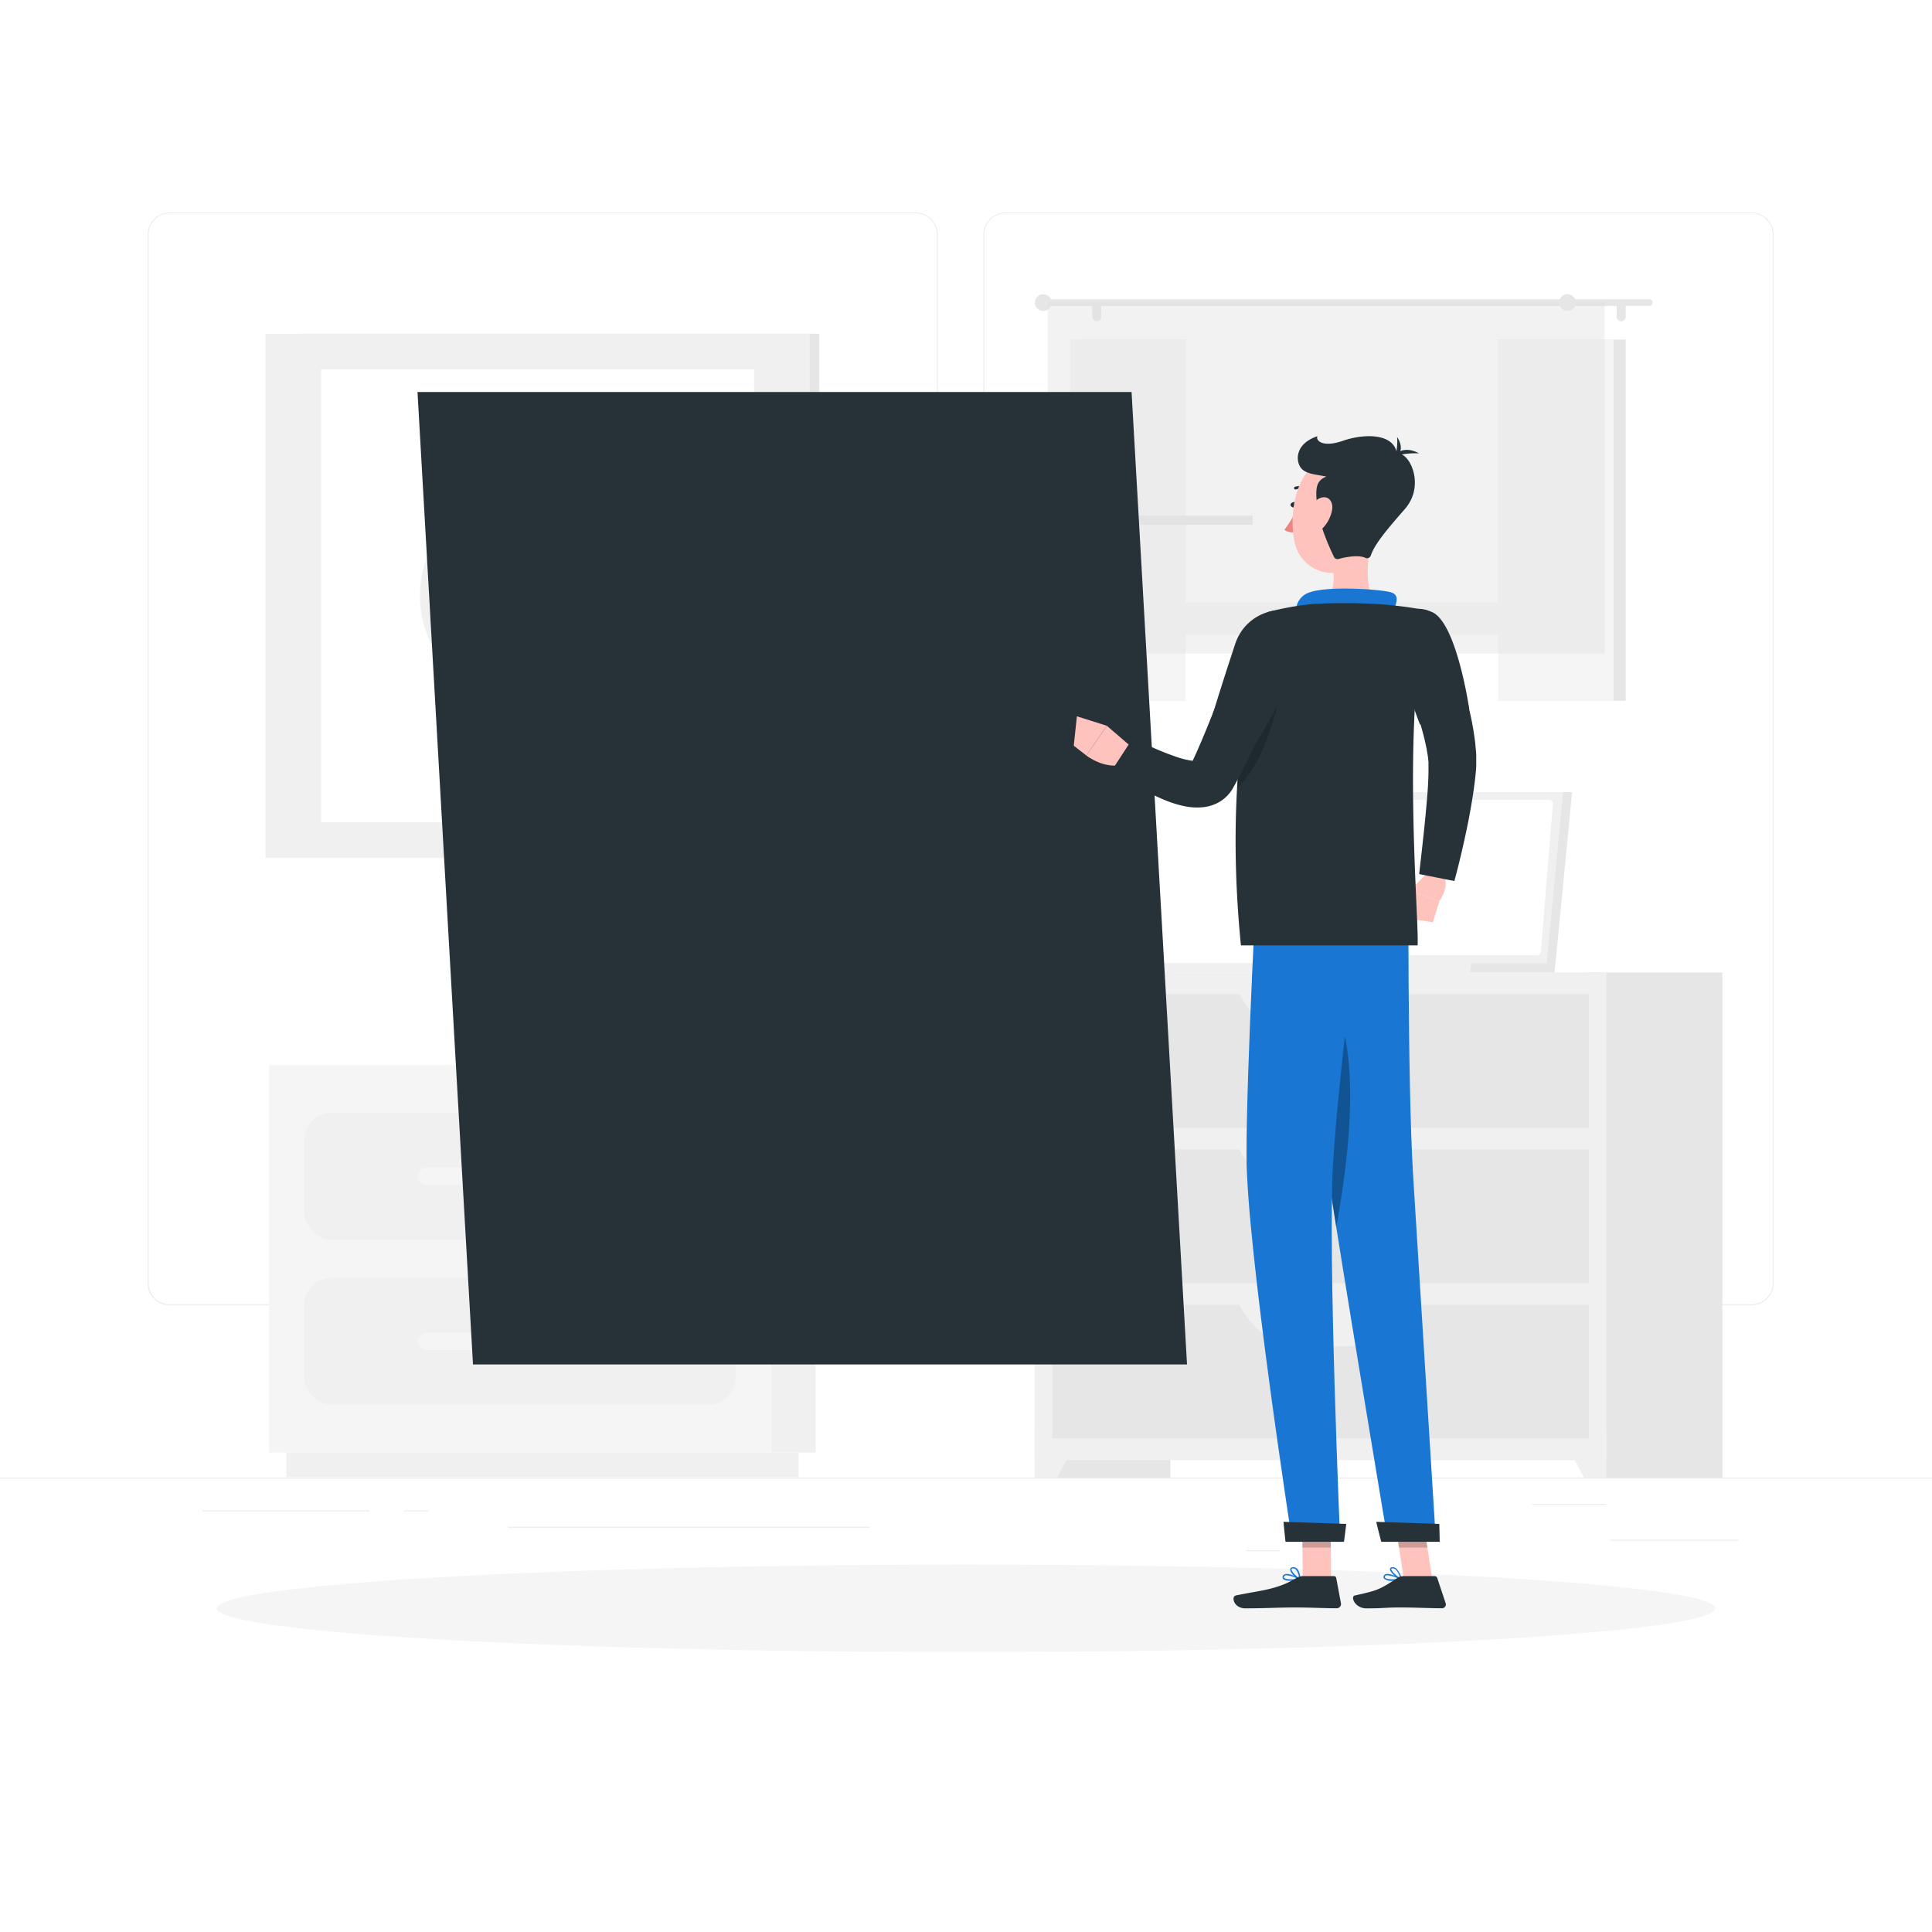 <svg class="animated" id="freepik_stories-customer-survey"
  xmlns="http://www.w3.org/2000/svg" viewBox="0 0 500 500" version="1.1"
  xmlns:xlink="http://www.w3.org/1999/xlink"
  xmlns:svgjs="http://svgjs.com/svgjs">
  <style>svg#freepik_stories-customer-survey:not(.animated) .animable {opacity: 0;}svg#freepik_stories-customer-survey.animated #el6wh2bwzzf1v {animation: 1s 1 forwards cubic-bezier(.36,-0.01,.5,1.38) slideUp;animation-delay: 0s;}svg#freepik_stories-customer-survey.animated #elsasrhbasgpi {animation: 1s 1 forwards cubic-bezier(.36,-0.01,.5,1.38) slideUp;animation-delay: 0.029s;opacity: 0}svg#freepik_stories-customer-survey.animated #elvmnq1283tyc {animation: 1s 1 forwards cubic-bezier(.36,-0.01,.5,1.38) slideUp;animation-delay: 0.057s;opacity: 0}svg#freepik_stories-customer-survey.animated #elz1bd2b3oh7c {animation: 1s 1 forwards cubic-bezier(.36,-0.01,.5,1.38) slideUp;animation-delay: 0.086s;opacity: 0}svg#freepik_stories-customer-survey.animated #elyj9fan9bcdh {animation: 1s 1 forwards cubic-bezier(.36,-0.01,.5,1.38) slideUp;animation-delay: 0.114s;opacity: 0}svg#freepik_stories-customer-survey.animated #elwmkfxa3h46s {animation: 1s 1 forwards cubic-bezier(.36,-0.01,.5,1.38) slideUp;animation-delay: 0.143s;opacity: 0}svg#freepik_stories-customer-survey.animated #el61bbgcbt0pu {animation: 1s 1 forwards cubic-bezier(.36,-0.01,.5,1.38) slideUp;animation-delay: 0.171s;opacity: 0}svg#freepik_stories-customer-survey.animated #elqd072zvo2kg {animation: 1s 1 forwards cubic-bezier(.36,-0.01,.5,1.38) slideUp;animation-delay: 0.2s;opacity: 0}svg#freepik_stories-customer-survey.animated #eluvglnli1j1 {animation: 1s 1 forwards cubic-bezier(.36,-0.01,.5,1.38) slideUp;animation-delay: 0.229s;opacity: 0}svg#freepik_stories-customer-survey.animated #eljcxydr36l1 {animation: 1s 1 forwards cubic-bezier(.36,-0.01,.5,1.38) slideUp;animation-delay: 0.257s;opacity: 0}svg#freepik_stories-customer-survey.animated #elb10hqxse6rd {animation: 1s 1 forwards cubic-bezier(.36,-0.01,.5,1.38) slideUp;animation-delay: 0.286s;opacity: 0}svg#freepik_stories-customer-survey.animated #elhgaaxi0i4g {animation: 1s 1 forwards cubic-bezier(.36,-0.01,.5,1.38) slideUp;animation-delay: 0.314s;opacity: 0}svg#freepik_stories-customer-survey.animated #elzl0xpjicm1k {animation: 1s 1 forwards cubic-bezier(.36,-0.01,.5,1.38) slideUp;animation-delay: 0.343s;opacity: 0}svg#freepik_stories-customer-survey.animated #elzbcj9fyjbm {animation: 1s 1 forwards cubic-bezier(.36,-0.01,.5,1.38) slideUp;animation-delay: 0.371s;opacity: 0}svg#freepik_stories-customer-survey.animated #elmtrdbh73r0c {animation: 1s 1 forwards cubic-bezier(.36,-0.01,.5,1.38) slideUp;animation-delay: 0.4s;opacity: 0}svg#freepik_stories-customer-survey.animated #el94hu6vskjmf {animation: 1s 1 forwards cubic-bezier(.36,-0.01,.5,1.38) slideUp;animation-delay: 0.429s;opacity: 0}svg#freepik_stories-customer-survey.animated #elw2vsbw5foq {animation: 1s 1 forwards cubic-bezier(.36,-0.01,.5,1.38) slideUp;animation-delay: 0.457s;opacity: 0}svg#freepik_stories-customer-survey.animated #elytenlt6vd2s {animation: 1s 1 forwards cubic-bezier(.36,-0.01,.5,1.38) slideUp;animation-delay: 0.486s;opacity: 0}svg#freepik_stories-customer-survey.animated #elt8v8ku3ce1p {animation: 1s 1 forwards cubic-bezier(.36,-0.01,.5,1.38) slideUp;animation-delay: 0.514s;opacity: 0}svg#freepik_stories-customer-survey.animated #el3shoxuv64hn {animation: 1s 1 forwards cubic-bezier(.36,-0.01,.5,1.38) slideUp;animation-delay: 0.543s;opacity: 0}svg#freepik_stories-customer-survey.animated #elal6zixi3rjm {animation: 1s 1 forwards cubic-bezier(.36,-0.01,.5,1.38) slideUp;animation-delay: 0.571s;opacity: 0}svg#freepik_stories-customer-survey.animated #el8at89jsnm27 {animation: 1s 1 forwards cubic-bezier(.36,-0.01,.5,1.38) slideUp;animation-delay: 0.6s;opacity: 0}svg#freepik_stories-customer-survey.animated #elxp87c1mckx {animation: 1s 1 forwards cubic-bezier(.36,-0.01,.5,1.38) slideUp;animation-delay: 0.629s;opacity: 0}svg#freepik_stories-customer-survey.animated #elrs96bbg7h77 {animation: 1s 1 forwards cubic-bezier(.36,-0.01,.5,1.38) slideUp;animation-delay: 0.657s;opacity: 0}svg#freepik_stories-customer-survey.animated #eljtrqgvl2r4b {animation: 1s 1 forwards cubic-bezier(.36,-0.01,.5,1.38) slideUp;animation-delay: 0.686s;opacity: 0}svg#freepik_stories-customer-survey.animated #el5cvqmlg011d {animation: 1s 1 forwards cubic-bezier(.36,-0.01,.5,1.38) slideUp;animation-delay: 0.714s;opacity: 0}svg#freepik_stories-customer-survey.animated #el0bpogbpnwvie {animation: 1s 1 forwards cubic-bezier(.36,-0.01,.5,1.38) slideUp;animation-delay: 0.743s;opacity: 0}svg#freepik_stories-customer-survey.animated #eltzx5qmms1qe {animation: 1s 1 forwards cubic-bezier(.36,-0.01,.5,1.38) slideUp;animation-delay: 0.771s;opacity: 0}svg#freepik_stories-customer-survey.animated #el0qgqukgkxfvl {animation: 1s 1 forwards cubic-bezier(.36,-0.01,.5,1.38) slideUp;animation-delay: 0.8s;opacity: 0}svg#freepik_stories-customer-survey.animated #elbcehh28pygq {animation: 1s 1 forwards cubic-bezier(.36,-0.01,.5,1.38) slideUp;animation-delay: 0.829s;opacity: 0}svg#freepik_stories-customer-survey.animated #el1roo5rkhvkvh {animation: 1s 1 forwards cubic-bezier(.36,-0.01,.5,1.38) slideUp;animation-delay: 0.857s;opacity: 0}svg#freepik_stories-customer-survey.animated #el6erq7n0jsds {animation: 1s 1 forwards cubic-bezier(.36,-0.01,.5,1.38) slideUp;animation-delay: 0.886s;opacity: 0}svg#freepik_stories-customer-survey.animated #elufzofpat0kh {animation: 1s 1 forwards cubic-bezier(.36,-0.01,.5,1.38) slideUp;animation-delay: 0.914s;opacity: 0}svg#freepik_stories-customer-survey.animated #el5fts7lzxyug {animation: 1s 1 forwards cubic-bezier(.36,-0.01,.5,1.38) slideUp;animation-delay: 0.943s;opacity: 0}svg#freepik_stories-customer-survey.animated #elh7xuhk7dk0t {animation: 1s 1 forwards cubic-bezier(.36,-0.01,.5,1.38) slideUp;animation-delay: 0.971s;opacity: 0}svg#freepik_stories-customer-survey.animated #freepik--Survey--inject-38 {animation: 1s 1 forwards cubic-bezier(.36,-0.01,.5,1.38) slideUp,3s Infinite  linear floating;animation-delay: 0s,1.5s;}            @keyframes slideUp {                0% {                    opacity: 0;                    transform: translateY(30px);                }                100% {                    opacity: 1;                    transform: inherit;                }            }                    @keyframes floating {                0% {                    opacity: 1;                    transform: translateY(0px);                }                50% {                    transform: translateY(-10px);                }                100% {                    opacity: 1;                    transform: translateY(0px);                }            }        </style>
  <g id="freepik--background-complete--inject-38" class="animable" style="transform-origin: 250px 228.23px;">
    <rect y="382.4" width="500" height="0.25" style="fill: rgb(235, 235, 235); transform-origin: 250px 382.525px;" id="el8s7t336lfp4" class="animable"></rect>
    <rect x="416.78" y="398.49" width="33.12" height="0.25" style="fill: rgb(235, 235, 235); transform-origin: 433.34px 398.615px;" id="elpbhfe6huj0o" class="animable"></rect>
    <rect x="322.53" y="401.21" width="8.69" height="0.25" style="fill: rgb(235, 235, 235); transform-origin: 326.875px 401.335px;" id="elas2aeczeytg" class="animable"></rect>
    <rect x="396.59" y="389.21" width="19.19" height="0.25" style="fill: rgb(235, 235, 235); transform-origin: 406.185px 389.335px;" id="elgopqzrlubpf" class="animable"></rect>
    <rect x="52.46" y="390.89" width="43.19" height="0.25" style="fill: rgb(235, 235, 235); transform-origin: 74.055px 391.015px;" id="elfhv2pkjq0j8" class="animable"></rect>
    <rect x="104.56" y="390.89" width="6.33" height="0.25" style="fill: rgb(235, 235, 235); transform-origin: 107.725px 391.015px;" id="elpgarwydqgbj" class="animable"></rect>
    <rect x="131.47" y="395.11" width="93.68" height="0.25" style="fill: rgb(235, 235, 235); transform-origin: 178.31px 395.235px;" id="el9iznofcxti" class="animable"></rect>
    <path d="M237,337.8H43.91a5.71,5.71,0,0,1-5.7-5.71V60.66A5.71,5.71,0,0,1,43.91,55H237a5.71,5.71,0,0,1,5.71,5.71V332.09A5.71,5.71,0,0,1,237,337.8ZM43.91,55.2a5.46,5.46,0,0,0-5.45,5.46V332.09a5.46,5.46,0,0,0,5.45,5.46H237a5.47,5.47,0,0,0,5.46-5.46V60.66A5.47,5.47,0,0,0,237,55.2Z" style="fill: rgb(235, 235, 235); transform-origin: 140.46px 196.4px;" id="elv4oxzcb88v" class="animable"></path>
    <path d="M453.31,337.8H260.21a5.72,5.72,0,0,1-5.71-5.71V60.66A5.72,5.72,0,0,1,260.21,55h193.1A5.71,5.71,0,0,1,459,60.66V332.09A5.71,5.71,0,0,1,453.31,337.8ZM260.21,55.2a5.47,5.47,0,0,0-5.46,5.46V332.09a5.47,5.47,0,0,0,5.46,5.46h193.1a5.47,5.47,0,0,0,5.46-5.46V60.66a5.47,5.47,0,0,0-5.46-5.46Z" style="fill: rgb(235, 235, 235); transform-origin: 356.75px 196.4px;" id="el5n8q87j1qba" class="animable"></path>
    <g id="el8gu2cd3ti8u">
      <rect x="267.78" y="251.67" width="35.1" height="130.73" style="fill: rgb(230, 230, 230); transform-origin: 285.33px 317.035px; transform: rotate(180deg);" class="animable"></rect>
    </g>
    <polygon points="273.62 382.4 267.78 382.4 267.78 370.63 279.75 370.63 273.62 382.4" style="fill: rgb(240, 240, 240); transform-origin: 273.765px 376.515px;" id="el28xlbnzltxt" class="animable"></polygon>
    <g id="elwz62vz5wub">
      <rect x="410.64" y="251.67" width="35.1" height="130.73" style="fill: rgb(230, 230, 230); transform-origin: 428.19px 317.035px; transform: rotate(180deg);" class="animable"></rect>
    </g>
    <g id="elyzb4shk2x9">
      <rect x="267.78" y="251.67" width="147.96" height="126.21" style="fill: rgb(240, 240, 240); transform-origin: 341.76px 314.775px; transform: rotate(180deg);" class="animable"></rect>
    </g>
    <g id="elroutwfpt07f">
      <rect x="272.31" y="257.26" width="138.89" height="34.61" style="fill: rgb(230, 230, 230); transform-origin: 341.755px 274.565px; transform: rotate(180deg);" class="animable"></rect>
    </g>
    <path d="M335.2,268h13.12c5.7,0,11.15-4.27,15.07-11.81H320.13C324.05,263.75,329.5,268,335.2,268Z" style="fill: rgb(240, 240, 240); transform-origin: 341.76px 262.095px;" id="elgw5973u9ltg" class="animable"></path>
    <polygon points="409.9 382.4 415.74 382.4 415.74 370.63 403.77 370.63 409.9 382.4" style="fill: rgb(240, 240, 240); transform-origin: 409.755px 376.515px;" id="elbqz5gotp3br" class="animable"></polygon>
    <g id="elc3bsmns97gm">
      <rect x="272.31" y="297.47" width="138.89" height="34.61" style="fill: rgb(230, 230, 230); transform-origin: 341.755px 314.775px; transform: rotate(180deg);" class="animable"></rect>
    </g>
    <path d="M335.2,308.22h13.12c5.7,0,11.15-4.27,15.07-11.81H320.13C324.05,304,329.5,308.22,335.2,308.22Z" style="fill: rgb(240, 240, 240); transform-origin: 341.76px 302.315px;" id="el83fvnoaaeeo" class="animable"></path>
    <g id="elcl25w4e51zc">
      <rect x="272.31" y="337.67" width="138.89" height="34.61" style="fill: rgb(230, 230, 230); transform-origin: 341.755px 354.975px; transform: rotate(180deg);" class="animable"></rect>
    </g>
    <path d="M335.2,348.43h13.12c5.7,0,11.15-4.27,15.07-11.81H320.13C324.05,344.16,329.5,348.43,335.2,348.43Z" style="fill: rgb(240, 240, 240); transform-origin: 341.76px 342.525px;" id="el9rkyjp0yzxd" class="animable"></path>
    <g id="eltw98r2a383">
      <rect x="78" y="86.38" width="134.04" height="135.63" style="fill: rgb(230, 230, 230); transform-origin: 145.02px 154.195px; transform: rotate(180deg);" class="animable"></rect>
    </g>
    <g id="el5huzk7xo1v">
      <rect x="68.69" y="86.38" width="140.88" height="135.63" style="fill: rgb(240, 240, 240); transform-origin: 139.13px 154.195px; transform: rotate(180deg);" class="animable"></rect>
    </g>
    <g id="elj44wcx7y53i">
      <rect x="83.11" y="95.56" width="112.03" height="117.27" style="fill: rgb(255, 255, 255); transform-origin: 139.125px 154.195px; transform: rotate(90deg);" class="animable"></rect>
    </g>
    <path d="M138.32,113,116.8,134.56a27.81,27.81,0,0,0,0,39.28l21.52,21.53a1.13,1.13,0,0,0,1.6,0l21.53-21.53a27.81,27.81,0,0,0,0-39.28L139.93,113A1.15,1.15,0,0,0,138.32,113Zm-19.92,59.2a25.54,25.54,0,0,1,0-36.07Zm41.45,0V136.17A25.54,25.54,0,0,1,159.85,172.24Z" style="fill: rgb(240, 240, 240); transform-origin: 139.125px 154.187px;" id="el0uzl0z3rzfu" class="animable"></path>
    <polygon points="406.85 205 331.96 205 327.69 249.22 402.58 249.22 406.85 205" style="fill: rgb(230, 230, 230); transform-origin: 367.27px 227.11px;" id="eldj61heig1sb" class="animable"></polygon>
    <polygon points="402.58 249.22 402.28 251.67 327.38 251.67 327.69 249.22 402.58 249.22" style="fill: rgb(230, 230, 230); transform-origin: 364.98px 250.445px;" id="eley0obd817ho" class="animable"></polygon>
    <polygon points="404.55 205 329.66 205 325.38 249.22 400.27 249.22 404.55 205" style="fill: rgb(240, 240, 240); transform-origin: 364.965px 227.11px;" id="ell40crzyurmg" class="animable"></polygon>
    <path d="M398.76,246.34,401.89,208a.94.94,0,0,0-.93-1H332.11a.94.94,0,0,0-.94.86L328,246.19a.94.94,0,0,0,.94,1h68.85A.93.93,0,0,0,398.76,246.34Z" style="fill: rgb(255, 255, 255); transform-origin: 364.945px 227.095px;" id="el47vzsoufoi4" class="animable"></path>
    <polygon points="380.76 249.22 380.46 251.67 297.99 251.67 298.29 249.22 380.76 249.22" style="fill: rgb(240, 240, 240); transform-origin: 339.375px 250.445px;" id="eldxv4684xz2" class="animable"></polygon>
    <g id="elabg0e4h4mzc">
      <rect x="280.09" y="87.88" width="140.63" height="93.49" style="fill: rgb(230, 230, 230); transform-origin: 350.405px 134.625px; transform: rotate(180deg);" class="animable"></rect>
    </g>
    <g id="eliks9bgf6e6l">
      <rect x="276.96" y="87.88" width="140.63" height="93.49" style="fill: rgb(245, 245, 245); transform-origin: 347.275px 134.625px; transform: rotate(180deg);" class="animable"></rect>
    </g>
    <g id="elqyum7j2g5vk">
      <rect x="306.84" y="69.91" width="80.88" height="129.41" style="fill: rgb(255, 255, 255); transform-origin: 347.28px 134.615px; transform: rotate(90deg);" class="animable"></rect>
    </g>
    <g id="eljr1raxp2oq">
      <rect x="243.31" y="133.44" width="80.88" height="2.36" style="fill: rgb(230, 230, 230); transform-origin: 283.75px 134.62px; transform: rotate(90deg);" class="animable"></rect>
    </g>
    <g id="elwtq1xheae6c">
      <rect x="279.28" y="155.87" width="135.99" height="8.46" style="fill: rgb(245, 245, 245); transform-origin: 347.275px 160.1px; transform: rotate(180deg);" class="animable"></rect>
    </g>
    <path d="M270.85,77.45h156a.87.87,0,0,1,.86.86h0a.86.86,0,0,1-.86.86h-156a.86.86,0,0,1-.87-.86h0A.87.87,0,0,1,270.85,77.45Z" style="fill: rgb(230, 230, 230); transform-origin: 348.845px 78.31px;" id="el521ocw1euhb" class="animable"></path>
    <path d="M267.83,78.31A2.16,2.16,0,1,0,270,76.15,2.16,2.16,0,0,0,267.83,78.31Z" style="fill: rgb(230, 230, 230); transform-origin: 269.99px 78.31px;" id="elkxhua2blvtj" class="animable"></path>
    <path d="M419.55,83.15h0A1.17,1.17,0,0,0,420.72,82v-2.5a1.17,1.17,0,0,0-1.17-1.17h0a1.16,1.16,0,0,0-1.16,1.17V82A1.17,1.17,0,0,0,419.55,83.15Z" style="fill: rgb(230, 230, 230); transform-origin: 419.555px 80.74px;" id="eltywxcujbpzm" class="animable"></path>
    <path d="M283.87,83.15h0A1.18,1.18,0,0,0,285,82v-2.5a1.17,1.17,0,0,0-1.17-1.17h0a1.16,1.16,0,0,0-1.16,1.17V82A1.17,1.17,0,0,0,283.87,83.15Z" style="fill: rgb(230, 230, 230); transform-origin: 283.835px 80.74px;" id="elrhxw4kzjfi" class="animable"></path>
    <g id="eld6g0yvg1iu">
      <rect x="271.12" y="78.31" width="144.15" height="90.83" style="fill: rgb(224, 224, 224); opacity: 0.4; transform-origin: 343.195px 123.725px; transform: rotate(180deg);" class="animable"></rect>
    </g>
    <path d="M403.51,78.31a2.16,2.16,0,1,0,2.16-2.16A2.16,2.16,0,0,0,403.51,78.31Z" style="fill: rgb(230, 230, 230); transform-origin: 405.67px 78.31px;" id="el9mlk7cf31j" class="animable"></path>
    <g id="ele74rmugrhhu">
      <rect x="199.5" y="275.65" width="11.56" height="100.27" style="fill: rgb(240, 240, 240); transform-origin: 205.28px 325.785px; transform: rotate(180deg);" class="animable"></rect>
    </g>
    <g id="el3xz86j1f1fi">
      <rect x="74.1" y="375.92" width="132.52" height="6.35" style="fill: rgb(240, 240, 240); transform-origin: 140.36px 379.095px; transform: rotate(180deg);" class="animable"></rect>
    </g>
    <rect x="69.66" y="275.65" width="129.84" height="100.27" style="fill: rgb(245, 245, 245); transform-origin: 134.58px 325.785px;" id="ellww6xcu7nbe" class="animable"></rect>
    <rect x="78.75" y="287.99" width="111.66" height="32.88" rx="7.12" style="fill: rgb(240, 240, 240); transform-origin: 134.58px 304.43px;" id="els96o3z61jrd" class="animable"></rect>
    <rect x="78.75" y="330.69" width="111.66" height="32.88" rx="7.12" style="fill: rgb(240, 240, 240); transform-origin: 134.58px 347.13px;" id="elswfir29ftvb" class="animable"></rect>
    <path d="M110.39,306.69h48.38a2.26,2.26,0,0,0,2.26-2.25h0a2.27,2.27,0,0,0-2.26-2.26H110.39a2.27,2.27,0,0,0-2.26,2.26h0A2.26,2.26,0,0,0,110.39,306.69Z" style="fill: rgb(245, 245, 245); transform-origin: 134.58px 304.435px;" id="el74b5p625a7x" class="animable"></path>
    <path d="M110.39,349.39h48.38a2.26,2.26,0,0,0,2.26-2.25h0a2.27,2.27,0,0,0-2.26-2.26H110.39a2.27,2.27,0,0,0-2.26,2.26h0A2.26,2.26,0,0,0,110.39,349.39Z" style="fill: rgb(245, 245, 245); transform-origin: 134.58px 347.135px;" id="elnclqsyjl5ks" class="animable"></path>
  </g>
  <g id="freepik--Shadow--inject-38" class="animable" style="transform-origin: 250px 416.24px;">
    <ellipse id="freepik--path--inject-38" cx="250" cy="416.24" rx="193.89" ry="11.32" style="fill: rgb(245, 245, 245); transform-origin: 250px 416.24px;" class="animable"></ellipse>
  </g>
  <g id="freepik--Survey--inject-38" class="animable" style="transform-origin: 209.425px 221.35px;">
    <polygon points="292.85 101.45 108.05 101.45 122.41 353.12 307.2 353.12 292.85 101.45" style="fill: rgb(38, 50, 56); transform-origin: 207.625px 227.285px;" id="el6wh2bwzzf1v" class="animable"></polygon>
    <polygon points="296.44 101.45 111.64 101.45 126 353.12 310.8 353.12 296.44 101.45" style="fill: rgb(25, 118, 210); transform-origin: 211.22px 227.285px;" id="elsasrhbasgpi" class="animable"></polygon>
    <g id="elvmnq1283tyc">
      <path d="M283.71,109.91H120.09l11.73,227.81H299.69Z" style="opacity: 0.5; transform-origin: 209.89px 223.815px;" class="animable"></path>
    </g>
    <path d="M120.09,109.91c12.16,75.94,3.82,151.88,16,227.81H303.94c-12.16-75.93-3.82-151.87-16-227.81Z" style="fill: rgb(255, 255, 255); transform-origin: 212.015px 223.815px;" id="elz1bd2b3oh7c" class="animable"></path>
    <g id="elyj9fan9bcdh">
      <g style="opacity: 0.3; transform-origin: 155.012px 191.97px;" class="animable">
        <path d="M154.41,178.17A14.47,14.47,0,0,1,168.75,192a13.14,13.14,0,0,1-13.26,13.69,14.34,14.34,0,0,1-14.21-13.77,13.23,13.23,0,0,1,3.63-9.69,13.05,13.05,0,0,1,9.5-4m-.1-2.89a15.85,15.85,0,0,0-15.93,16.63,17.31,17.31,0,0,0,17.15,16.63,16,16,0,0,0,16.12-16.63,17.47,17.47,0,0,0-17.34-16.63Z" style="fill: rgb(25, 118, 210); transform-origin: 155.012px 191.97px;" id="el8osanaach2e" class="animable"></path>
      </g>
    </g>
    <path d="M247.22,302.92h-53a2.79,2.79,0,0,0-2.82,3.1h0a3.51,3.51,0,0,0,3.41,3.11h53a2.77,2.77,0,0,0,2.8-3.11h0A3.49,3.49,0,0,0,247.22,302.92Z" style="fill: rgb(224, 224, 224); transform-origin: 221.007px 306.025px;" id="elwmkfxa3h46s" class="animable"></path>
    <path d="M275.57,289.87H193.15a2.83,2.83,0,0,0-2.87,3.1h0a3.4,3.4,0,0,0,3.34,3.11H276A2.83,2.83,0,0,0,278.9,293h0A3.39,3.39,0,0,0,275.57,289.87Z" style="fill: rgb(224, 224, 224); transform-origin: 234.589px 292.975px;" id="el61bbgcbt0pu" class="animable"></path>
    <g id="elqd072zvo2kg">
      <g style="opacity: 0.3; transform-origin: 156.557px 245.735px;" class="animable">
        <path d="M156.1,232a14.26,14.26,0,0,1,14.15,13.77,13.26,13.26,0,0,1-3.69,9.69,13.1,13.1,0,0,1-9.54,4,14.35,14.35,0,0,1-14.24-13.77A13.24,13.24,0,0,1,156.1,232m0-2.9h0a16.09,16.09,0,0,0-16.18,16.63,17.33,17.33,0,0,0,17.22,16.64,16,16,0,0,0,16.05-16.64,17.21,17.21,0,0,0-17.09-16.63Z" style="fill: rgb(25, 118, 210); transform-origin: 156.557px 245.735px;" id="eldplfafb8dvd" class="animable"></path>
      </g>
    </g>
    <path d="M217.8,188.49H189.45a3.25,3.25,0,0,1-3.22-3.11h0a3,3,0,0,1,3-3.1h28.34a3.27,3.27,0,0,1,3.24,3.1h0A3,3,0,0,1,217.8,188.49Z" style="fill: rgb(224, 224, 224); transform-origin: 203.52px 185.385px;" id="eluvglnli1j1" class="animable"></path>
    <path d="M250.52,188.49h-19.2a3.26,3.26,0,0,1-3.23-3.11h0a3,3,0,0,1,3-3.1h19.21a3.26,3.26,0,0,1,3.23,3.1h0A3,3,0,0,1,250.52,188.49Z" style="fill: rgb(224, 224, 224); transform-origin: 240.81px 185.385px;" id="eljcxydr36l1" class="animable"></path>
    <path d="M266,201.54H189.9a3.23,3.23,0,0,1-3.21-3.11h0a3,3,0,0,1,3-3.1h76.09a3.22,3.22,0,0,1,3.2,3.1h0A3,3,0,0,1,266,201.54Z" style="fill: rgb(224, 224, 224); transform-origin: 227.835px 198.435px;" id="elb10hqxse6rd" class="animable"></path>
    <g id="elhgaaxi0i4g">
      <g style="opacity: 0.3; transform-origin: 159.336px 299.499px;" class="animable">
        <path d="M158.27,285.76a15.16,15.16,0,0,1,14.8,13.78,12.65,12.65,0,0,1-3.11,9.68,12.21,12.21,0,0,1-9.26,4,15.44,15.44,0,0,1-15.1-13.77,12.48,12.48,0,0,1,3.26-9.69,12.66,12.66,0,0,1,9.41-4m-.14-2.89A15.2,15.2,0,0,0,142.7,299.5c.77,9.18,9.1,16.63,18.28,16.63s15.76-7.45,15-16.63a18.24,18.24,0,0,0-17.84-16.63Z" style="fill: rgb(25, 118, 210); transform-origin: 159.336px 299.499px;" id="elhojhigm42y6" class="animable"></path>
      </g>
    </g>
    <path d="M279,249.13H191.19a3,3,0,0,0-3,3.1h0a3.24,3.24,0,0,0,3.21,3.1h87.85a3,3,0,0,0,3-3.1h0A3.22,3.22,0,0,0,279,249.13Z" style="fill: rgb(224, 224, 224); transform-origin: 235.22px 252.23px;" id="elzl0xpjicm1k" class="animable"></path>
    <path d="M258.19,236.07H190.81a3,3,0,0,0-3,3.11h0a3.21,3.21,0,0,0,3.19,3.1h67.39a3,3,0,0,0,3-3.1h0A3.2,3.2,0,0,0,258.19,236.07Z" style="fill: rgb(224, 224, 224); transform-origin: 224.6px 239.175px;" id="elzbcj9fyjbm" class="animable"></path>
    <path d="M155.93,201.72l-1.18-1.94c-2.59-4.23-8-8-9.86-9.11l1.4-2.48a38.24,38.24,0,0,1,9.68,8.36c4.25-5.71,10.46-11.58,18.87-17.92l1.81,2.34c-9,6.77-15.38,13-19.47,18.93C156.77,200.51,156.35,201.12,155.93,201.72Z" style="fill: rgb(25, 118, 210); transform-origin: 160.77px 190.175px;" id="elmtrdbh73r0c" class="animable"></path>
    <path d="M157.43,255.52c-.39-.65-.79-1.3-1.19-1.94-2.6-4.23-8-8-9.84-9.12l1.42-2.48a38.34,38.34,0,0,1,9.63,8.36c4.26-5.7,10.52-11.58,19.06-17.92l1.77,2.34c-9.12,6.77-15.54,13-19.61,18.93Z" style="fill: rgb(25, 118, 210); transform-origin: 162.34px 243.97px;" id="el94hu6vskjmf" class="animable"></path>
    <path d="M160.86,309.44l-1.32-1.94c-2.88-4.23-8.46-8-10.38-9.11l1.3-2.48a42.05,42.05,0,0,1,10.09,8.35c3.92-5.7,9.88-11.58,18.16-17.91l1.87,2.34c-8.84,6.77-14.91,13-18.6,18.93Z" style="fill: rgb(25, 118, 210); transform-origin: 164.87px 297.895px;" id="elw2vsbw5foq" class="animable"></path>
    <path d="M224.1,129q-2.64,5.76-5.41,11.51a24.75,24.75,0,0,1,13.64,20.08h13.29C244.74,147,236,135.17,224.1,129Z" style="fill: rgb(25, 118, 210); transform-origin: 232.155px 144.795px;" id="elytenlt6vd2s" class="animable"></path>
    <path d="M173.47,160.61h13.29A21.17,21.17,0,0,1,196,141.24q-3.88-5.76-7.88-11.52C178.42,136,172.62,147.51,173.47,160.61Z" style="fill: rgb(38, 50, 56); transform-origin: 184.694px 145.165px;" id="elt8v8ku3ce1p" class="animable"></path>
    <path d="M206.12,124.54a32.74,32.74,0,0,0-18,5.18q4,5.76,7.88,11.52a21,21,0,0,1,11.66-3.42,24.25,24.25,0,0,1,11,2.71q2.76-5.76,5.41-11.51A39.2,39.2,0,0,0,206.12,124.54Z" style="fill: rgb(25, 118, 210); transform-origin: 206.095px 132.889px;" id="el3shoxuv64hn" class="animable"></path>
    <g id="elal6zixi3rjm">
      <path d="M206.12,124.54a32.74,32.74,0,0,0-18,5.18q4,5.76,7.88,11.52a21,21,0,0,1,11.66-3.42,24.25,24.25,0,0,1,11,2.71q2.76-5.76,5.41-11.51A39.2,39.2,0,0,0,206.12,124.54Z" style="fill: rgb(38, 50, 56); opacity: 0.5; transform-origin: 206.095px 132.889px;" class="animable"></path>
    </g>
    <path d="M222.36,151.51S208.94,157,207.52,158a3.19,3.19,0,0,0-.57,4.53,3.35,3.35,0,0,0,4.58.87C213,162.34,222.38,151.51,222.36,151.51Zm-14.1,10a1.57,1.57,0,0,1,.28-2.23,1.67,1.67,0,0,1,2.26.43,1.57,1.57,0,0,1-.28,2.23A1.67,1.67,0,0,1,208.26,161.55Z" style="fill: rgb(38, 50, 56); transform-origin: 214.308px 157.731px;" id="el8at89jsnm27" class="animable"></path>
    <path d="M238.27,145.16a4.26,4.26,0,0,1-4.32,4.72,5.25,5.25,0,0,1-5.12-4.72,4.23,4.23,0,0,1,4.28-4.71A5.28,5.28,0,0,1,238.27,145.16Z" style="fill: rgb(255, 255, 255); transform-origin: 233.549px 145.165px;" id="elxp87c1mckx" class="animable"></path>
    <path d="M232.42,144.08a.68.68,0,0,1-.68.75.83.83,0,0,1-.82-.75.67.67,0,0,1,.68-.75A.83.83,0,0,1,232.42,144.08Z" style="fill: rgb(38, 50, 56); transform-origin: 231.669px 144.08px;" id="elrs96bbg7h77" class="animable"></path>
    <path d="M236,144.08a.68.68,0,0,1-.69.75.85.85,0,0,1-.82-.75.67.67,0,0,1,.69-.75A.83.83,0,0,1,236,144.08Z" style="fill: rgb(38, 50, 56); transform-origin: 235.244px 144.08px;" id="eljtrqgvl2r4b" class="animable"></path>
    <path d="M233.77,148h0a4,4,0,0,1-2.67-1.05.37.37,0,0,1,0-.52.36.36,0,0,1,.52,0,3.25,3.25,0,0,0,2.17.86h0a2.66,2.66,0,0,0,2-.84.37.37,0,1,1,.54.51A3.38,3.38,0,0,1,233.77,148Z" style="fill: rgb(38, 50, 56); transform-origin: 233.712px 147.161px;" id="el5cvqmlg011d" class="animable"></path>
    <path d="M211.62,131.1a4.15,4.15,0,0,1-4.2,4.72,5.41,5.41,0,0,1-5.24-4.72,4.1,4.1,0,0,1,4.16-4.71A5.46,5.46,0,0,1,211.62,131.1Z" style="fill: rgb(255, 255, 255); transform-origin: 206.897px 131.105px;" id="el0bpogbpnwvie" class="animable"></path>
    <path d="M205.74,130a.66.66,0,0,1-.66.75.87.87,0,0,1-.84-.75.65.65,0,0,1,.66-.75A.86.86,0,0,1,205.74,130Z" style="fill: rgb(38, 50, 56); transform-origin: 204.989px 130px;" id="eltzx5qmms1qe" class="animable"></path>
    <path d="M209.31,130a.66.66,0,0,1-.67.75.88.88,0,0,1-.84-.75.66.66,0,0,1,.67-.75A.87.87,0,0,1,209.31,130Z" style="fill: rgb(38, 50, 56); transform-origin: 208.555px 130px;" id="el0qgqukgkxfvl" class="animable"></path>
    <path d="M209.41,133h-4.68a.38.38,0,0,1,0-.75h4.68a.38.38,0,0,1,0,.75Z" style="fill: rgb(38, 50, 56); transform-origin: 207.07px 132.625px;" id="elbcehh28pygq" class="animable"></path>
    <path d="M187.87,145.16a4.26,4.26,0,0,1-4.32,4.72,5.25,5.25,0,0,1-5.12-4.72,4.23,4.23,0,0,1,4.28-4.71A5.29,5.29,0,0,1,187.87,145.16Z" style="fill: rgb(255, 255, 255); transform-origin: 183.149px 145.165px;" id="el1roo5rkhvkvh" class="animable"></path>
    <path d="M182,144.08a.68.68,0,0,1-.68.75.83.83,0,0,1-.82-.75.67.67,0,0,1,.68-.75A.83.83,0,0,1,182,144.08Z" style="fill: rgb(38, 50, 56); transform-origin: 181.249px 144.08px;" id="el6erq7n0jsds" class="animable"></path>
    <path d="M185.58,144.08a.67.67,0,0,1-.68.75.85.85,0,0,1-.82-.75.67.67,0,0,1,.68-.75A.82.82,0,0,1,185.58,144.08Z" style="fill: rgb(38, 50, 56); transform-origin: 184.83px 144.08px;" id="elufzofpat0kh" class="animable"></path>
    <path d="M181,148a.35.35,0,0,1-.25-.1.37.37,0,0,1,0-.52,3.43,3.43,0,0,1,2.53-1.08,4,4,0,0,1,2.67,1.06.36.36,0,0,1,0,.52.39.39,0,0,1-.53,0,3.2,3.2,0,0,0-2.18-.86,2.68,2.68,0,0,0-2,.83A.39.39,0,0,1,181,148Z" style="fill: rgb(38, 50, 56); transform-origin: 183.352px 147.15px;" id="el5fts7lzxyug" class="animable"></path>
    <path d="M256.74,110.56c-3.12-6.57-10.4-10.92-18.25-10.92h-16a6.24,6.24,0,0,1-5.55-2.9c-2.23-4.18-7.55-7.16-13.59-7.16s-11,3-12.76,7.16c-.73,1.76-2.82,2.9-5.22,2.9h-16c-7.85,0-14.64,4.35-17,10.92a1.62,1.62,0,0,0-.1.72,2,2,0,0,0,2,1.9H255.15A1.79,1.79,0,0,0,256.74,110.56ZM204,101.45A4.78,4.78,0,0,1,199.33,97a4.16,4.16,0,0,1,4.2-4.45A4.77,4.77,0,0,1,208.24,97,4.16,4.16,0,0,1,204,101.45Z" style="fill: rgb(38, 50, 56); transform-origin: 204.604px 101.38px;" id="elh7xuhk7dk0t" class="animable"></path>
  </g>
  <g id="freepik--Character--inject-38" class="animable" style="transform-origin: 329.97px 264.56px;">
    <path d="M360.42,409.11a3.2,3.2,0,0,1-2.22-.55.69.69,0,0,1-.07-.76.74.74,0,0,1,.51-.41c1.18-.33,3.91,1.13,4,1.2a.17.17,0,0,1,.1.18.15.15,0,0,1-.12.14A12.92,12.92,0,0,1,360.42,409.11Zm-1.32-1.42a1.11,1.11,0,0,0-.33,0,.45.45,0,0,0-.32.24c-.1.22,0,.33,0,.39.4.47,2.26.48,3.6.29A8.65,8.65,0,0,0,359.1,407.69Z" style="fill: rgb(25, 118, 210); transform-origin: 360.395px 408.238px;" id="elpsxmflim3" class="animable"></path>
    <path d="M362.62,408.91h-.07c-.93-.4-2.87-2-2.83-2.82,0-.2.12-.44.6-.49a1.42,1.42,0,0,1,1,.3,5.65,5.65,0,0,1,1.46,2.83.18.18,0,0,1,0,.16A.17.17,0,0,1,362.62,408.91Zm-2.13-3h-.1c-.31,0-.32.15-.32.19,0,.5,1.31,1.75,2.28,2.29a4.66,4.66,0,0,0-1.23-2.26A1,1,0,0,0,360.49,405.93Z" style="fill: rgb(25, 118, 210); transform-origin: 361.259px 407.258px;" id="elhyp7u8r8gc8" class="animable"></path>
    <polygon points="370.68 408.74 363.33 408.74 360.7 391.72 368.05 391.72 370.68 408.74" style="fill: rgb(255, 195, 189); transform-origin: 365.69px 400.23px;" id="eljsn1qmisyyr" class="animable"></polygon>
    <path d="M363.28,407.89h8a.74.74,0,0,1,.68.5l2.18,6.53a1,1,0,0,1-.91,1.3c-2.9,0-7.1-.21-10.74-.21-4.25,0-3.87.23-8.86.23-3,0-4.19-3.05-3-3.33,5.61-1.25,6.26-1.39,10.88-4.45A3.09,3.09,0,0,1,363.28,407.89Z" style="fill: rgb(38, 50, 56); transform-origin: 362.18px 412.065px;" id="eljnwi97zoqvi" class="animable"></path>
    <g id="elrqhfsrbe3hp">
      <polygon points="360.7 391.73 362.06 400.5 369.41 400.5 368.05 391.73 360.7 391.73" style="opacity: 0.2; transform-origin: 365.055px 396.115px;" class="animable"></polygon>
    </g>
    <path d="M369.84,225.45l-5,5.05,7.66,2.71s3-4.12.89-6.94Z" style="fill: rgb(255, 195, 189); transform-origin: 369.491px 229.33px;" id="eli5dr0mff678" class="animable"></path>
    <polygon points="363.16 237.56 370.81 238.68 372.52 233.21 364.86 230.5 363.16 237.56" style="fill: rgb(255, 195, 189); transform-origin: 367.84px 234.59px;" id="eldi6nwcunx" class="animable"></polygon>
    <path d="M373.18,163.27c.65,1.4,1.17,2.59,1.69,3.89s1,2.55,1.5,3.83c.95,2.57,1.8,5.19,2.59,7.84a82.8,82.8,0,0,1,2,8.15l.38,2.1.31,2.14c.11.71.18,1.45.24,2.18s.16,1.39.16,2.31l0,1.3,0,1.15-.06,1.13-.11,1.07c-.13,1.44-.32,2.79-.5,4.16-.4,2.7-.86,5.34-1.37,8-1.06,5.23-2.22,10.34-3.62,15.49l-9.11-1.8c.58-5.08,1.18-10.24,1.66-15.32.23-2.54.48-5.07.62-7.55.06-1.22.13-2.46.13-3.63v-.88l0-.81,0-.81-.07-.66a15,15,0,0,0-.22-1.57c-.09-.56-.17-1.12-.3-1.69l-.37-1.71-.43-1.72c-.62-2.3-1.32-4.61-2.12-6.92s-1.69-4.61-2.63-6.89c-.46-1.15-.94-2.29-1.44-3.41s-1-2.29-1.49-3.26Z" style="fill: rgb(38, 50, 56); transform-origin: 371.335px 195.64px;" id="els2ntjjwlxoi" class="animable"></path>
    <path d="M338.65,221.87s1.22,56.24,4.52,78.64c3.44,23.3,16,98.29,16,98.29h12.44s-4.46-71.37-5.88-94.3c-1.55-25-1.21-82.63-1.21-82.63Z" style="fill: rgb(25, 118, 210); transform-origin: 355.13px 310.335px;" id="eltoaonflkqy" class="animable"></path>
    <path d="M356.18,393.84c-.06,0,1.28,5.17,1.28,5.17H372.6l-.11-4.61Z" style="fill: rgb(38, 50, 56); transform-origin: 364.389px 396.425px;" id="eldt1z1v2s34e" class="animable"></path>
    <g id="el44qwrgwy19q">
      <ellipse cx="335.11" cy="130.65" rx="1.13" ry="0.74" style="fill: rgb(38, 50, 56); transform-origin: 335.11px 130.65px; transform: rotate(-86.48deg);" class="animable"></ellipse>
    </g>
    <path d="M335.54,131.78a23.2,23.2,0,0,1-3.16,5.32,3.52,3.52,0,0,0,2.95.56Z" style="fill: rgb(237, 132, 126); transform-origin: 333.96px 134.776px;" id="elnygsghp0xir" class="animable"></path>
    <path d="M338.18,127.2a.43.43,0,0,1-.22-.06,2.82,2.82,0,0,0-2.57-.48.36.36,0,0,1-.47-.21.37.37,0,0,1,.23-.47,3.55,3.55,0,0,1,3.26.56.37.37,0,0,1,.07.51A.38.38,0,0,1,338.18,127.2Z" style="fill: rgb(38, 50, 56); transform-origin: 336.726px 126.503px;" id="el7feq6kkc24p" class="animable"></path>
    <path d="M355.3,137.52c-1.24,5.38-2.64,15.23,1,18.81,0,0-1.66,5.45-11.65,5.45-11,0-5.05-5.45-5.05-5.45,6-1.43,6.05-5.87,5.15-10.05Z" style="fill: rgb(255, 195, 189); transform-origin: 347.147px 149.65px;" id="elf51yigvpg8j" class="animable"></path>
    <path d="M360.17,158.85c1.08-2.19,2.27-4.71,0-5.49-2.48-.87-16.19-1.75-21-.13a5,5,0,0,0-3.61,6.08Z" style="fill: rgb(25, 118, 210); transform-origin: 348.434px 155.818px;" id="eloj3pg0pg0es" class="animable"></path>
    <path d="M370.69,158.44c6.33,2.92,9.55,25.06,9.55,25.06l-12.75,4a129.49,129.49,0,0,1-5.53-18C360,160.26,364.21,155.46,370.69,158.44Z" style="fill: rgb(38, 50, 56); transform-origin: 370.858px 172.529px;" id="elqu8zovbdk3" class="animable"></path>
    <path d="M292.33,192.89l-5.88-5.06-5.29,7.7s4.75,3.81,10,2.25Z" style="fill: rgb(255, 195, 189); transform-origin: 286.745px 192.993px;" id="elsuw8ctavkm" class="animable"></path>
    <polygon points="278.7 185.38 277.89 192.99 281.16 195.53 286.45 187.83 278.7 185.38" style="fill: rgb(255, 195, 189); transform-origin: 282.17px 190.455px;" id="el5owpzqmcdmv" class="animable"></polygon>
    <path d="M356.65,129.33c-.74,7.64-.79,12.14-4.79,16.06A10,10,0,0,1,335,140.16c-1.4-6.86,0-18.2,7.63-21.24A10.09,10.09,0,0,1,356.65,129.33Z" style="fill: rgb(255, 195, 189); transform-origin: 345.617px 133.19px;" id="elhgsj8s5jktm" class="animable"></path>
    <path d="M341,131.78c-.67-5.28-.56-7.28,2.26-8.45-2.93-.58-5.47-.66-6.68-2.37s-1.5-6.08,4.38-8.08c-.54,1,1.17,3.08,6.58,1.2s13.29-2.08,14,3.42c2.86-1,7.65,7.83,2,14.28-4.71,5.4-7.85,9.13-8.78,12a1,1,0,0,1-1.37.6c-1.95-.91-5.44-.13-7,.29a1,1,0,0,1-1.14-.51C344.24,142.08,341.51,136.14,341,131.78Z" style="fill: rgb(38, 50, 56); transform-origin: 351.02px 128.791px;" id="elr6ko4jdl5gb" class="animable"></path>
    <path d="M360.48,118.17s2.32-3.27,6.77-.84A20.16,20.16,0,0,0,360.48,118.17Z" style="fill: rgb(38, 50, 56); transform-origin: 363.865px 117.301px;" id="elh89f7kq36f8" class="animable"></path>
    <path d="M360.86,118.87s3.23-2,.71-5.77A14.53,14.53,0,0,1,360.86,118.87Z" style="fill: rgb(38, 50, 56); transform-origin: 361.696px 115.985px;" id="elgq63yvqb7p6" class="animable"></path>
    <path d="M344.74,132a9.15,9.15,0,0,1-2.68,4.95c-1.85,1.75-3.45.51-3.5-1.74-.05-2,.85-5.38,3-6.28S345.12,129.74,344.74,132Z" style="fill: rgb(255, 195, 189); transform-origin: 341.68px 133.231px;" id="elu8fvdjszvl" class="animable"></path>
    <g id="elr62vk9cg9lm">
      <path d="M339.68,253.12c.72,16.78,1.85,36.26,3.49,47.39.63,4.24,1.55,10.18,2.65,17.07C350.24,293.46,352.88,262.38,339.68,253.12Z" style="opacity: 0.3; transform-origin: 344.552px 285.35px;" class="animable"></path>
    </g>
    <path d="M334.17,409.11c-.94,0-1.85-.13-2.14-.55a.68.68,0,0,1,0-.76,1,1,0,0,1,.57-.41c1.23-.33,3.75,1.13,3.86,1.2a.15.15,0,0,1,.07.18.18.18,0,0,1-.14.14A13.43,13.43,0,0,1,334.17,409.11Zm-1.11-1.42a1.18,1.18,0,0,0-.34,0,.53.53,0,0,0-.35.24c-.13.22-.09.33-.05.39.33.47,2.18.48,3.56.29A7.61,7.61,0,0,0,333.06,407.69Z" style="fill: rgb(25, 118, 210); transform-origin: 334.226px 408.226px;" id="el33h4qwxk5mr" class="animable"></path>
    <path d="M336.4,408.91h-.07c-.87-.4-2.58-2-2.41-2.82,0-.2.18-.44.66-.49a1.29,1.29,0,0,1,1,.3c.91.77,1,2.75,1,2.83a.21.21,0,0,1-.08.16A.19.19,0,0,1,336.4,408.91Zm-1.69-3h-.1c-.32,0-.34.15-.35.19-.1.5,1.05,1.75,1.94,2.29a4,4,0,0,0-.89-2.26A.92.92,0,0,0,334.71,405.93Z" style="fill: rgb(25, 118, 210); transform-origin: 335.244px 407.25px;" id="el1indutqaizj" class="animable"></path>
    <polygon points="344.48 408.74 337.14 408.74 337 391.72 344.35 391.72 344.48 408.74" style="fill: rgb(255, 195, 189); transform-origin: 340.74px 400.23px;" id="elcgxl2kkqa2g" class="animable"></polygon>
    <path d="M337.21,407.89h8a.6.6,0,0,1,.6.5l1.23,6.53a1.11,1.11,0,0,1-1.11,1.3c-2.89,0-7.07-.21-10.7-.21-4.26,0-7.94.23-12.93.23-3,0-3.74-3.05-2.47-3.33,5.79-1.25,10.49-1.39,15.56-4.45A3.57,3.57,0,0,1,337.21,407.89Z" style="fill: rgb(38, 50, 56); transform-origin: 333.146px 412.065px;" id="elsa4xczvmiy" class="animable"></path>
    <g id="el6udg99da35u">
      <polygon points="337.01 391.73 337.07 400.5 344.42 400.5 344.36 391.73 337.01 391.73" style="opacity: 0.2; transform-origin: 340.715px 396.115px;" class="animable"></polygon>
    </g>
    <path d="M325.54,221.87s-3,54.93-2.94,77.33c0,23.3,11.8,99.6,11.8,99.6h12.44S343.6,323.86,345,301c1.49-25,8.71-79.11,8.71-79.11Z" style="fill: rgb(25, 118, 210); transform-origin: 338.155px 310.335px;" id="elrn4012um6xq" class="animable"></path>
    <path d="M332.18,393.84c-.06,0,.51,5.17.51,5.17h15.14l.58-4.61Z" style="fill: rgb(38, 50, 56); transform-origin: 340.293px 396.425px;" id="elfw93kyi4p8e" class="animable"></path>
    <path d="M328.22,158.37s-12.52,31.63-7.07,86.3h45.72c.48-6-4.3-58.26,2.52-86.68a101.36,101.36,0,0,0-13.1-1.66,145.28,145.28,0,0,0-16.7,0A74.84,74.84,0,0,0,328.22,158.37Z" style="fill: rgb(38, 50, 56); transform-origin: 344.583px 200.38px;" id="elxcjv5eecsb" class="animable"></path>
    <g id="el85pz2juqyet">
      <path d="M321.75,187c-.68,5-1.24,10.71-1.6,17,8.88-8.16,11.92-28.49,11.92-28.49Z" style="opacity: 0.2; transform-origin: 326.11px 189.755px;" class="animable"></path>
    </g>
    <path d="M332.93,173.43c-1.8,4.68-3.62,9.19-5.62,13.72s-4.07,9-6.4,13.48L320,202.3l-.46.84c-.19.34-.17.36-.69,1.23a9.78,9.78,0,0,1-3.61,3.36,10.76,10.76,0,0,1-3.91,1.18,16.46,16.46,0,0,1-5.6-.45,31,31,0,0,1-4.24-1.38,55.15,55.15,0,0,1-7.17-3.6c-1.13-.65-2.21-1.35-3.28-2S289,200,287.85,199.2l5.4-8.28a70.26,70.26,0,0,0,12.15,5.27,18.34,18.34,0,0,0,2.73.62,3.84,3.84,0,0,0,1.6,0c.06,0-.13-.06-.46.11a2.69,2.69,0,0,0-1,.88c-.21.35.06-.17.15-.37l.36-.79.72-1.57c1.9-4.24,3.66-8.63,5.37-13s3.37-8.93,4.9-13.34Z" style="fill: rgb(38, 50, 56); transform-origin: 310.39px 188.854px;" id="elhfs1kqlbxep" class="animable"></path>
    <path d="M337.9,161.69c2.34,6.54-14.22,32.87-14.22,32.87l-9.82-9.73s2.51-8.27,5.82-18.23C322.94,156.81,335.67,155.44,337.9,161.69Z" style="fill: rgb(38, 50, 56); transform-origin: 325.993px 176.229px;" id="elqredtlwido" class="animable"></path>
  </g>
  <defs>
    <filter id="active" height="200%">
      <feMorphology in="SourceAlpha" result="DILATED" operator="dilate" radius="2"></feMorphology>
      <feFlood flood-color="#32DFEC" flood-opacity="1" result="PINK"></feFlood>
      <feComposite in="PINK" in2="DILATED" operator="in" result="OUTLINE"></feComposite>
      <feMerge>
        <feMergeNode in="OUTLINE"></feMergeNode>
        <feMergeNode in="SourceGraphic"></feMergeNode>
      </feMerge>
    </filter>
    <filter id="hover" height="200%">
      <feMorphology in="SourceAlpha" result="DILATED" operator="dilate" radius="2"></feMorphology>
      <feFlood flood-color="#ff0000" flood-opacity="0.5" result="PINK"></feFlood>
      <feComposite in="PINK" in2="DILATED" operator="in" result="OUTLINE"></feComposite>
      <feMerge>
        <feMergeNode in="OUTLINE"></feMergeNode>
        <feMergeNode in="SourceGraphic"></feMergeNode>
      </feMerge>
      <feColorMatrix type="matrix" values="0   0   0   0   0                0   1   0   0   0                0   0   0   0   0                0   0   0   1   0 "></feColorMatrix>
    </filter>
  </defs>
</svg>
